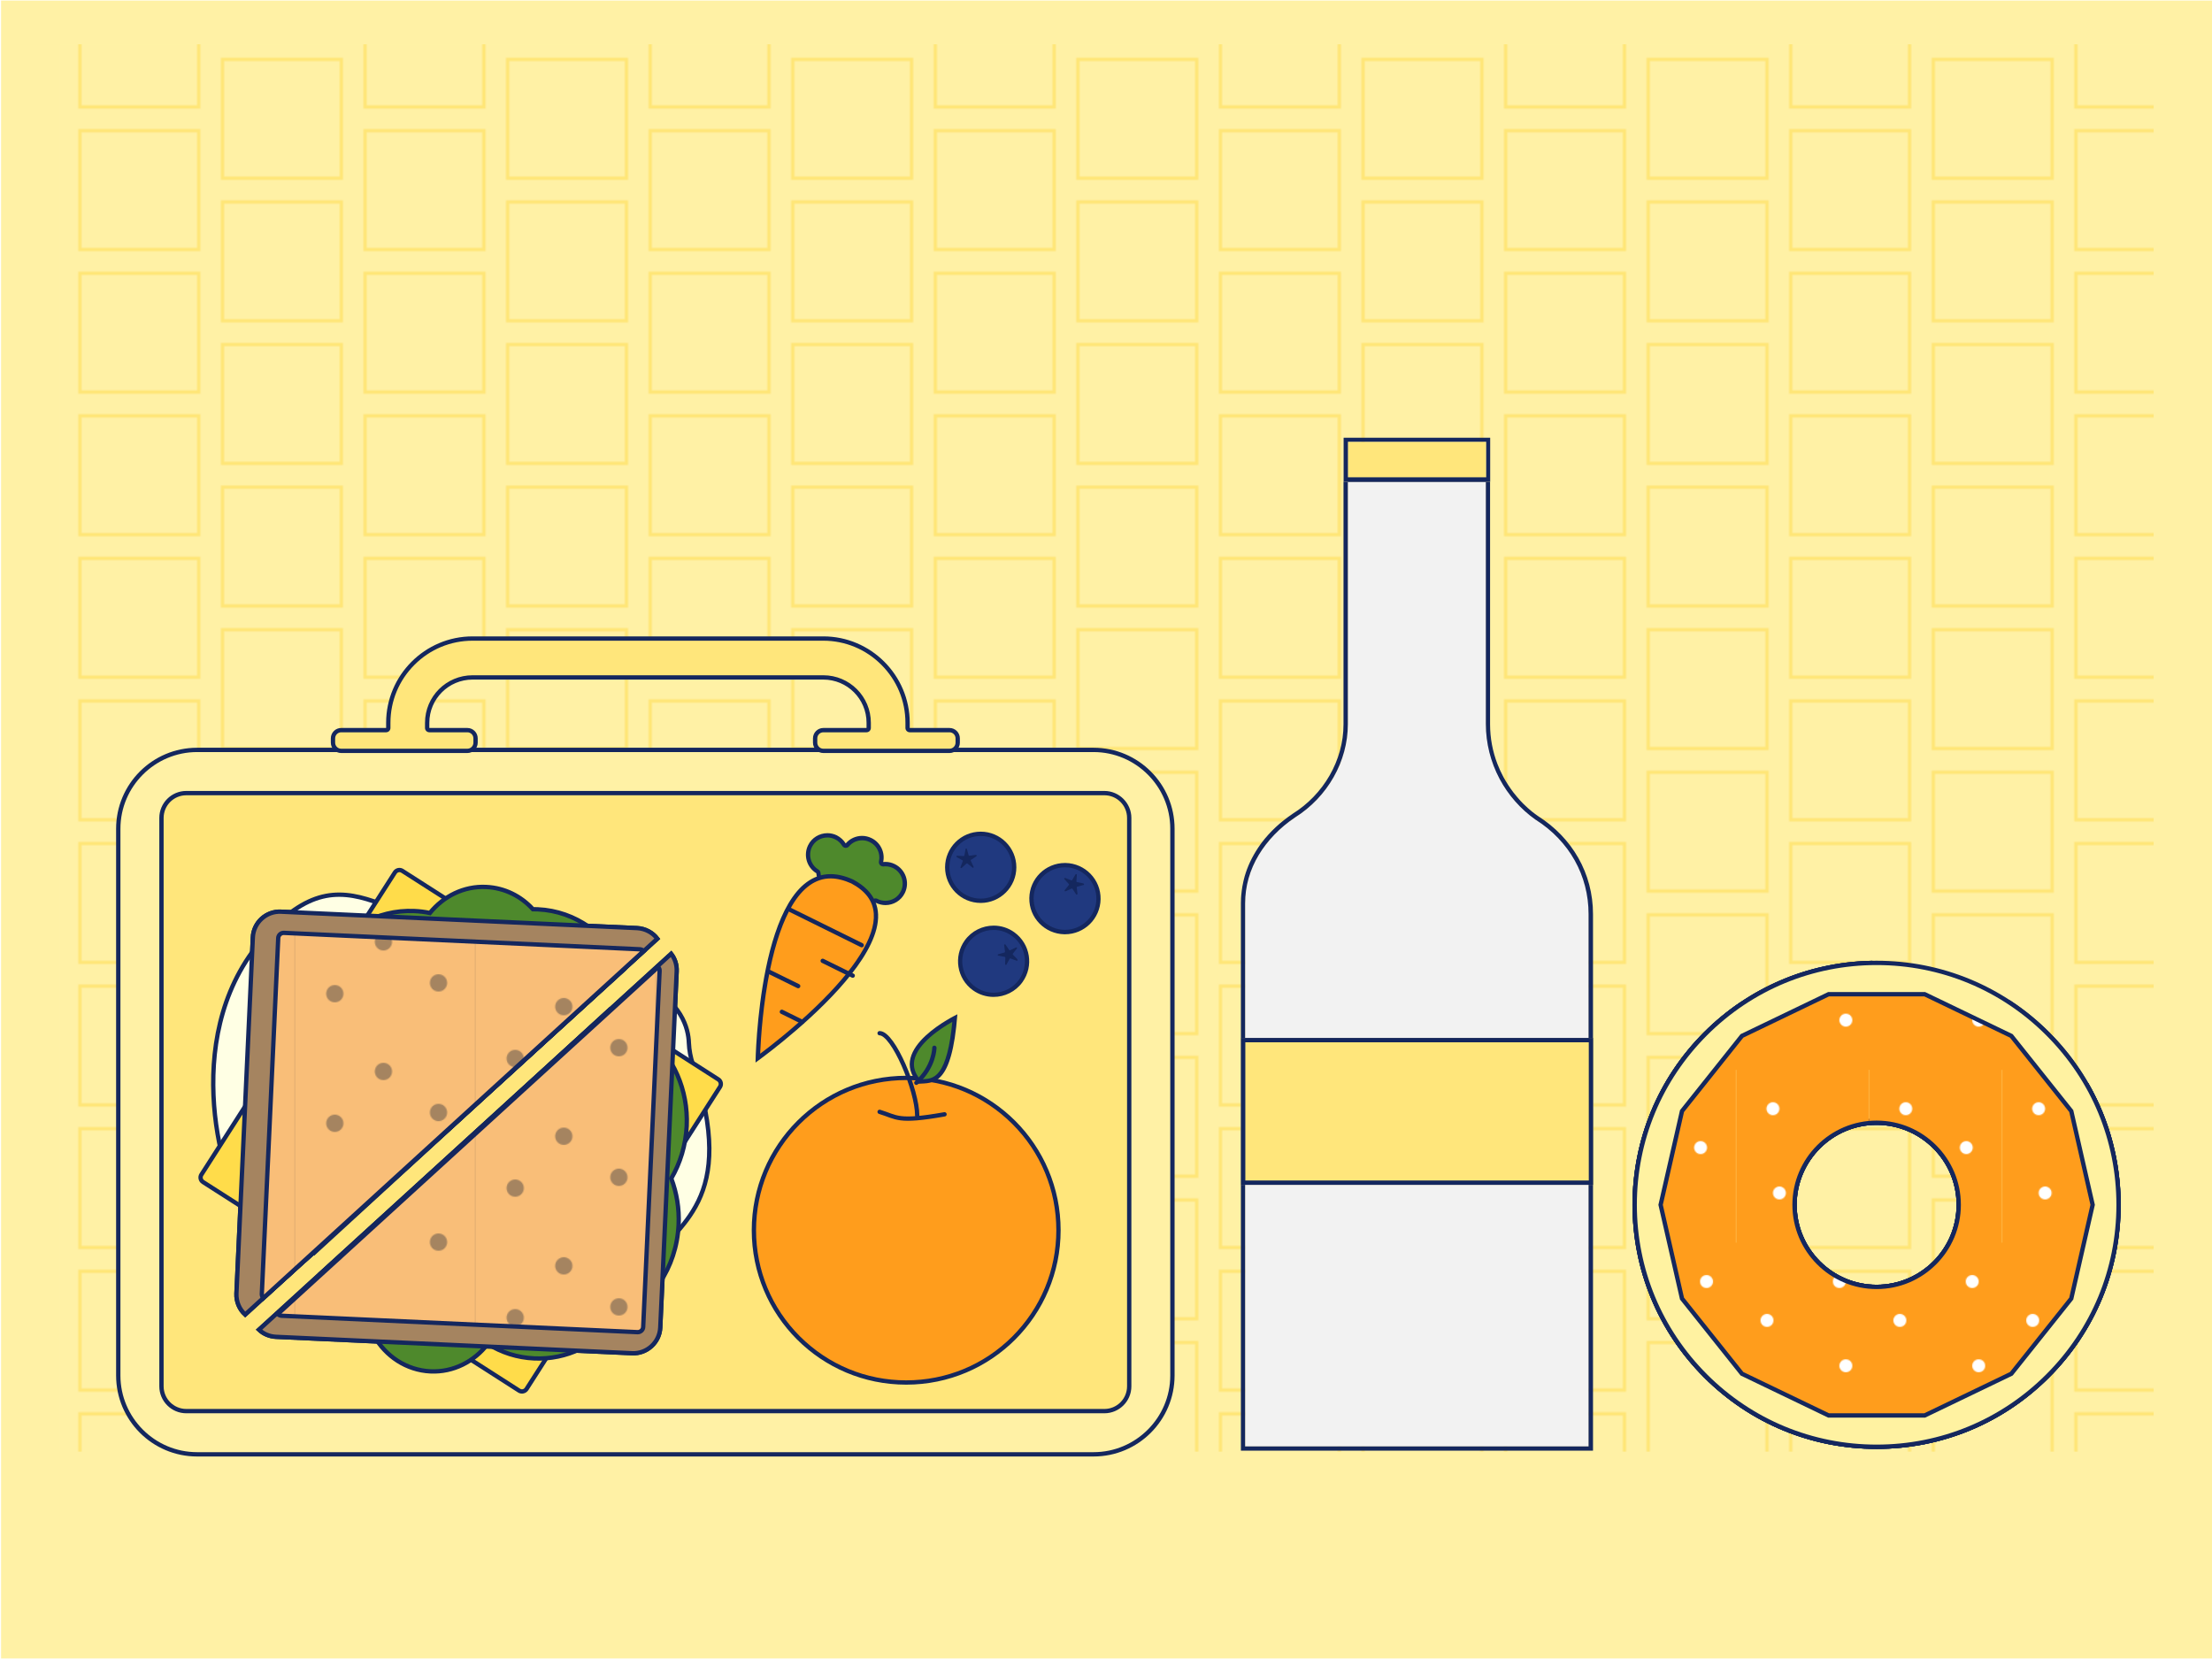 <?xml version="1.0" encoding="utf-8"?>
<!-- Generator: Adobe Illustrator 21.1.0, SVG Export Plug-In . SVG Version: 6.00 Build 0)  -->

<?xml-stylesheet type="text/css" href="../../../css/game_animation.css"?>

<svg version="1.1" id="Layer_1" xmlns="http://www.w3.org/2000/svg" xmlns:xlink="http://www.w3.org/1999/xlink" x="0px" y="0px"
	 viewBox="0 0 2048 1536" style="enable-background:new 0 0 2048 1536;" xml:space="preserve">
<style type="text/css">
	.st0{fill:none;}
	.st1{fill:#F9BE78;}
	.st2{fill:#A58460;}
	.st3{fill:#FF9D1C;}
	.st4{fill:#FFFFFF;}
	.st5{fill:#FFF1A5;}
	.st6{fill:none;stroke:#FFDC4A;stroke-width:3;stroke-miterlimit:10;}
	.st7{opacity:0.5;fill:url(#pattern_2_);enable-background:new    ;}
	.st8{fill:#F2F2F2;}
	.st9{fill:#14275E;}
	.st10{fill:#FFE67B;}
	.st11{fill:#FFF2A1;stroke:#14275E;stroke-width:4;stroke-miterlimit:10;}
	.st12{fill:url(#SVGID_1_);stroke:#14275E;stroke-width:4;stroke-miterlimit:10;}
	.st13{fill:url(#SVGID_2_);stroke:#14275E;stroke-width:4;stroke-miterlimit:10;}
	.st14{fill:url(#SVGID_3_);stroke:#14275E;stroke-width:4;stroke-miterlimit:10;}
	.st15{fill:url(#SVGID_4_);stroke:#14275E;stroke-width:4;stroke-miterlimit:10;}
	.st16{fill:#FFF1A5;}
	.st17{fill:none;stroke:#14275E;stroke-width:4;stroke-linecap:round;stroke-linejoin:round;stroke-miterlimit:10;}
	.st18{fill:#4E892C;}
	.st19{fill:#4E892C;stroke:#14275E;stroke-width:4;stroke-linecap:round;stroke-linejoin:round;stroke-miterlimit:10;}
	.st20{fill:#20397F;}
	.st21{fill:#A58460;stroke:#14275E;stroke-width:4;stroke-miterlimit:10;}
	.st22{fill:url(#SVGID_5_);stroke:#14275E;stroke-width:4;stroke-miterlimit:10;}
	.st23{fill:#FFFFE4;stroke:#14275E;stroke-width:4;stroke-miterlimit:10;}
	.st24{fill:#FFDC4A;stroke:#14275E;stroke-width:4;stroke-miterlimit:10;}
	.st25{fill:#4E892C;stroke:#14275E;stroke-width:4;stroke-miterlimit:10;}
	.st26{fill:url(#SVGID_6_);stroke:#14275E;stroke-width:4;stroke-miterlimit:10;}
	.st27{fill:url(#_x3C_Path_x3E__2_);stroke:#14275E;stroke-width:4;stroke-miterlimit:10;}
	.st28{fill:url(#_x3C_Path_x3E__3_);stroke:#14275E;stroke-width:4;stroke-miterlimit:10;}
</style>
<pattern  y="1536" width="334" height="240" patternUnits="userSpaceOnUse" id="New_Pattern_3" viewBox="83.5 -300 334 240" style="overflow:visible;">
	<g>
		<rect x="83.5" y="-300" class="st0" width="334" height="240"/>
		<g>
			<rect x="83.5" y="-300" class="st0" width="334" height="240"/>
			<g>
				<rect x="334" y="-300" class="st1" width="167" height="120"/>
				<circle class="st2" cx="371" cy="-270" r="8"/>
				<circle class="st2" cx="416" cy="-222" r="8"/>
			</g>
			<g>
				<rect x="167" y="-360" class="st1" width="167" height="120"/>
				<circle class="st2" cx="249" cy="-282" r="8"/>
			</g>
			<g>
				<rect y="-300" class="st1" width="167" height="120"/>
				<circle class="st2" cx="82" cy="-222" r="8"/>
				<circle class="st2" cx="133" cy="-260" r="8"/>
			</g>
			<g>
				<rect x="334" y="-180" class="st1" width="167" height="120"/>
				<circle class="st2" cx="371" cy="-150" r="8"/>
				<circle class="st2" cx="416" cy="-102" r="8"/>
			</g>
			<g>
				<rect x="167" y="-240" class="st1" width="167" height="120"/>
				<circle class="st2" cx="204" cy="-210" r="8"/>
				<circle class="st2" cx="249" cy="-162" r="8"/>
				<circle class="st2" cx="300" cy="-200" r="8"/>
			</g>
			<g>
				<rect y="-180" class="st1" width="167" height="120"/>
				<circle class="st2" cx="82" cy="-102" r="8"/>
				<circle class="st2" cx="133" cy="-140" r="8"/>
			</g>
			<g>
				<rect x="167" y="-120" class="st1" width="167" height="120"/>
				<circle class="st2" cx="204" cy="-90" r="8"/>
				<circle class="st2" cx="300" cy="-80" r="8"/>
			</g>
		</g>
	</g>
</pattern>
<pattern  y="1536" width="246" height="320" patternUnits="userSpaceOnUse" id="New_Pattern_4" viewBox="61.5 -400 246 320" style="overflow:visible;">
	<g>
		<rect x="61.5" y="-400" class="st0" width="246" height="320"/>
		<g>
			<rect x="61.5" y="-400" class="st0" width="246" height="320"/>
			<g>
				<rect x="184.5" y="-480" class="st3" width="123" height="160"/>
				<circle class="st4" cx="218.5" cy="-356" r="6"/>
				<circle class="st4" cx="274.5" cy="-392" r="6"/>
			</g>
			<g>
				<rect x="61.5" y="-480" class="st3" width="123" height="160"/>
				<circle class="st4" cx="95.5" cy="-356" r="6"/>
				<circle class="st4" cx="151.5" cy="-392" r="6"/>
			</g>
			<g>
				<rect x="246" y="-320" class="st3" width="123" height="160"/>
				<circle class="st4" cx="280" cy="-196" r="6"/>
				<circle class="st4" cx="286" cy="-274" r="6"/>
			</g>
			<g>
				<rect x="123" y="-320" class="st3" width="123" height="160"/>
				<circle class="st4" cx="157" cy="-196" r="6"/>
				<circle class="st4" cx="213" cy="-232" r="6"/>
				<circle class="st4" cx="163" cy="-274" r="6"/>
			</g>
			<g>
				<rect y="-320" class="st3" width="123" height="160"/>
				<circle class="st4" cx="90" cy="-232" r="6"/>
			</g>
			<g>
				<rect x="184.5" y="-160" class="st3" width="123" height="160"/>
				<circle class="st4" cx="224.5" cy="-114" r="6"/>
			</g>
			<g>
				<rect x="61.5" y="-160" class="st3" width="123" height="160"/>
				<circle class="st4" cx="101.5" cy="-114" r="6"/>
			</g>
		</g>
	</g>
</pattern>
<pattern  y="1536" width="264" height="264" patternUnits="userSpaceOnUse" id="New_Pattern_7" viewBox="66 -330 264 264" style="overflow:visible;">
	<g>
		<rect x="66" y="-330" class="st0" width="264" height="264"/>
		<g>
			<rect x="66" y="-330" class="st0" width="264" height="264"/>
			<g>
				<rect x="132" y="-132" class="st5" width="132" height="132"/>
				<rect x="143" y="-121" class="st6" width="110" height="110"/>
			</g>
			<g>
				<rect x="264" y="-198" class="st5" width="132" height="132"/>
				<rect x="275" y="-187" class="st6" width="110" height="110"/>
			</g>
			<g>
				<rect x="132" y="-264" class="st5" width="132" height="132"/>
				<rect x="143" y="-253" class="st6" width="110" height="110"/>
			</g>
			<g>
				<rect y="-198" class="st5" width="132" height="132"/>
				<rect x="11" y="-187" class="st6" width="110" height="110"/>
			</g>
			<g>
				<rect x="264" y="-330" class="st5" width="132" height="132"/>
				<rect x="275" y="-319" class="st6" width="110" height="110"/>
			</g>
			<g>
				<rect x="132" y="-396" class="st5" width="132" height="132"/>
				<rect x="143" y="-385" class="st6" width="110" height="110"/>
			</g>
			<g>
				<rect y="-330" class="st5" width="132" height="132"/>
				<rect x="11" y="-319" class="st6" width="110" height="110"/>
			</g>
		</g>
	</g>
</pattern>
<rect id="background_1_" x="1" y="0.5" class="st5" width="2047" height="1535"/>
<pattern  id="pattern_2_" xlink:href="#New_Pattern_7" patternTransform="matrix(1 0 0 -1 -267 -17824)">
</pattern>
<rect id="pattern_1_" x="55" y="41" class="st7" width="1939" height="1303"/>
<g id="waterBottle">
	<g id="bottle">
		<path class="st8" d="M1248,670.6c0,34.3-18.8,67.4-49,86.3c-14,9.4-25.5,21.4-33.4,34.5c-8.4,14-12.7,29.1-12.7,45v502.8h318
			V846.4c0-35.8-17.8-67.6-48.9-87.4c-0.1,0-0.2-0.1-0.2-0.1c-13.8-9.7-25.3-22.8-33.3-37.8c-8.3-15.6-12.7-33.1-12.7-50.6V446H1248
			V670.6z"/>
		<path class="st9" d="M1474.9,846.4v496.7h-326V836.4c0-1.2,0-2.5,0.1-3.7c0-0.2,0-0.4,0-0.7c0-1,0.1-2,0.2-3
			c0-0.3,0.1-0.6,0.1-0.9c0.1-0.9,0.2-1.8,0.3-2.7c0-0.3,0.1-0.6,0.1-0.9c0.1-0.9,0.3-1.8,0.4-2.7c0-0.3,0.1-0.5,0.1-0.8
			c0.2-1.1,0.4-2.3,0.7-3.4c0.1-0.3,0.2-0.7,0.2-1c0.2-0.7,0.3-1.5,0.5-2.2c0.2-0.6,0.3-1.3,0.5-1.9c0.1-0.4,0.2-0.8,0.3-1.2
			c0.2-0.7,0.4-1.5,0.7-2.2c0.1-0.2,0.2-0.5,0.2-0.7c3.1-9.5,7.8-18.3,13.6-26.5c0.1-0.1,0.2-0.3,0.3-0.4c0.4-0.5,0.7-1,1.1-1.5
			c7.7-10.1,17.3-19,28.3-26.4c0,0,0,0,0-0.1c0,0,0,0,0.1,0c28.6-17.8,47.2-49.3,47.2-82.9V446h4v224.6c0,34.3-18.8,67.4-49,86.3
			c-14,9.4-25.5,21.4-33.4,34.5c-8.4,14-12.7,29.1-12.7,45v502.8h318V846.4c0-35.8-17.8-67.6-48.9-87.4c-0.1,0-0.2-0.1-0.2-0.1
			c-13.8-9.7-25.3-22.8-33.3-37.8c-8.3-15.6-12.7-33.1-12.7-50.6V446h3.9v224.6c0,12.9,2.4,25.3,6.8,36.7c1.6,4.1,3.4,8.1,5.5,12
			c2.8,5.1,5.9,9.9,9.4,14.5c2,2.6,4.2,5.1,6.4,7.6c0.1,0.1,0.3,0.3,0.4,0.4c0.6,0.7,1.3,1.3,1.9,2c0.1,0.1,0.1,0.1,0.2,0.2
			c2.8,2.8,5.8,5.5,8.8,7.9c0.1,0,0.1,0.1,0.2,0.1c0.7,0.6,1.5,1.2,2.2,1.7c0.8,0.6,1.7,1.2,2.5,1.8
			C1455.6,775.6,1474.9,808.5,1474.9,846.4z M1375.8,442H1248v4h127.8V442z"/>
	</g>
	<g id="bottleLid">
		<rect x="1248" y="409.3" class="st10" width="127.8" height="32.7"/>
		<path class="st9" d="M1244,405.3v3.7v0.3V446h1.5h2.5h127.8h2.7h1.2v-40.7H1244z M1248,409.3V409h128v33h-0.2H1248V409.3z"/>
	</g>
	<g id="bottleLabel">
		<rect x="1149" y="961" class="st10" width="326" height="136"/>
		<path class="st9" d="M1475,961h-326v4l0,0c0,22.5,0,132,0,132h4l0,0l0,0l0,0l0,0c37.2,0,322,0,322,0V961L1475,961z M1153,965h318
			v128h-318V965L1153,965z"/>
	</g>
</g>
<g id="Donut3">
	<path class="st11" d="M1932.7,1005.5c-10.6,6.7-23.2,10.6-36.7,10.6c-33.5,0-61.4-23.9-67.7-55.6c-8.6,3.9-18.2,6.1-28.3,6.1
		c-20.3,0-38.5-8.7-51.1-22.6c-12.7,23.3-37.5,39.1-65.9,39.1c-33.7,0-62.2-22.2-71.7-52.8c-11.5,7.8-22.3,16.8-32.3,26.8
		c-42.3,42.3-65.6,98.6-65.6,158.4s23.3,116.1,65.6,158.4s98.6,65.6,158.4,65.6s116.1-23.3,158.4-65.6s65.6-98.6,65.6-158.4
		C1961.5,1076.4,1951.5,1038.7,1932.7,1005.5z M1737.5,1193.5c-43,0-78-35-78-78s35-78,78-78s78,35,78,78
		S1780.5,1193.5,1737.5,1193.5z"/>
	<pattern  id="SVGID_1_" xlink:href="#New_Pattern_4" patternTransform="matrix(1 0 0 -1 -53 -17713.5)">
	</pattern>
	<path class="st12" d="M1917.7,1028.7l-10.8-13.5c-3.6,0.6-7.2,0.9-10.9,0.9c-33.5,0-61.4-23.9-67.7-55.6
		c-8.6,3.9-18.2,6.1-28.3,6.1c-20.3,0-38.5-8.7-51.1-22.7c-12.7,23.3-37.5,39.2-65.9,39.2c-24.2,0-45.7-11.5-59.4-29.2l-10.9,5.2
		l-55.5,69.6l-19.8,86.8l19.8,86.8l55.5,69.6l80.2,38.6h89l80.2-38.6l55.5-69.6l19.8-86.8L1917.7,1028.7z M1737.5,1191.5
		c-41.9,0-76-34.1-76-76c0-41.9,34.1-76,76-76c41.9,0,76,34.1,76,76C1813.5,1157.4,1779.4,1191.5,1737.5,1191.5z"/>
</g>
<g id="Donut2">
	<path class="st11" d="M1896,1016.1c-33.5,0-61.4-23.9-67.7-55.6c-8.6,3.9-18.2,6.1-28.3,6.1c-38.1,0-69-30.9-69-69c0-2,0.1-4,0.3-6
		c-57.5,1.5-111.4,24.7-152.2,65.5c-42.3,42.3-65.6,98.6-65.6,158.4s23.3,116.1,65.6,158.4s98.6,65.6,158.4,65.6
		s116.1-23.3,158.4-65.6s65.6-98.6,65.6-158.4c0-39.1-10-76.8-28.8-110C1922.1,1012.2,1909.5,1016.1,1896,1016.1z M1737.5,1193.5
		c-43,0-78-35-78-78s35-78,78-78s78,35,78,78S1780.5,1193.5,1737.5,1193.5z"/>
	<pattern  id="SVGID_2_" xlink:href="#New_Pattern_4" patternTransform="matrix(1 0 0 -1 -53 -17713.5)">
	</pattern>
	<path class="st13" d="M1906.9,1015.2c-3.6,0.6-7.2,0.9-10.9,0.9c-33.5,0-61.4-23.9-67.7-55.6c-8.6,3.9-18.2,6.1-28.3,6.1
		c-30.1,0-55.6-19.2-65.1-46.1h-42l-80.2,38.6l-55.5,69.6l-19.8,86.8l19.8,86.8l55.5,69.6l80.2,38.6h89l80.2-38.6l55.5-69.6
		l19.8-86.8l-19.8-86.8L1906.9,1015.2z M1737.5,1191.5c-41.9,0-76-34.1-76-76c0-41.9,34.1-76,76-76c41.9,0,76,34.1,76,76
		C1813.5,1157.4,1779.4,1191.5,1737.5,1191.5z"/>
</g>
<g id="Donut1">
	<path class="st11" d="M1895.9,957.1c-10.6-10.6-22.1-20.1-34.4-28.2c-11.4,22.4-34.6,37.7-61.5,37.7c-38.1,0-69-30.9-69-69
		c0-2,0.1-4,0.3-6c-57.5,1.5-111.4,24.7-152.2,65.5c-42.3,42.3-65.6,98.6-65.6,158.4s23.3,116.1,65.6,158.4s98.6,65.6,158.4,65.6
		s116.1-23.3,158.4-65.6s65.6-98.6,65.6-158.4S1938.2,999.4,1895.9,957.1z M1737.5,1193.5c-43,0-78-35-78-78s35-78,78-78
		s78,35,78,78S1780.5,1193.5,1737.5,1193.5z"/>
	<pattern  id="SVGID_3_" xlink:href="#New_Pattern_4" patternTransform="matrix(1 0 0 -1 -53 -17713.5)">
	</pattern>
	<path class="st14" d="M1917.7,1028.7l-55.5-69.6l-17.9-8.6c-12,10-27.4,16.1-44.3,16.1c-30.1,0-55.6-19.2-65.1-46.1h-42l-80.2,38.6
		l-55.5,69.6l-19.8,86.8l19.8,86.8l55.5,69.6l80.2,38.6h89l80.2-38.6l55.5-69.6l19.8-86.8L1917.7,1028.7z M1737.5,1191.5
		c-41.9,0-76-34.1-76-76c0-41.9,34.1-76,76-76c41.9,0,76,34.1,76,76C1813.5,1157.4,1779.4,1191.5,1737.5,1191.5z"/>
</g>
<g id="Donut">
	<g>
		<path class="st11" d="M1737.5,1339.5c-59.8,0-116.1-23.3-158.4-65.6c-42.3-42.3-65.6-98.6-65.6-158.4s23.3-116.1,65.6-158.4
			c42.3-42.3,98.6-65.6,158.4-65.6s116.1,23.3,158.4,65.6s65.6,98.6,65.6,158.4s-23.3,116.1-65.6,158.4
			C1853.6,1316.2,1797.3,1339.5,1737.5,1339.5z M1737.5,1037.5c-43,0-78,35-78,78s35,78,78,78s78-35,78-78
			S1780.5,1037.5,1737.5,1037.5z"/>
	</g>
	<g>
		<pattern  id="SVGID_4_" xlink:href="#New_Pattern_4" patternTransform="matrix(1 0 0 -1 -53 -17713.5)">
		</pattern>
		<path class="st15" d="M1917.7,1028.7l-55.5-69.6l-80.2-38.6h-89l-80.2,38.6l-55.5,69.6l-19.8,86.8l19.8,86.8l55.5,69.6l80.2,38.6
			h89l80.2-38.6l55.5-69.6l19.8-86.8L1917.7,1028.7z M1737.5,1191.5c-41.9,0-76-34.1-76-76s34.1-76,76-76s76,34.1,76,76
			S1779.4,1191.5,1737.5,1191.5z"/>
	</g>
</g>
<g id="Lunch">
	<g id="Box">
		<g>
			<path class="st16" d="M182.5,1346.6c-40.3,0-73-32.7-73-73V767.3c0-40.3,32.7-73,73-73h830c40.3,0,73,32.7,73,73v506.2
				c0,40.3-32.7,73-73,73L182.5,1346.6L182.5,1346.6z"/>
			<path class="st9" d="M1012.5,696.3c39.1,0,71,31.9,71,71v506.2c0,39.1-31.9,71-71,71h-830c-39.1,0-71-31.9-71-71V767.3
				c0-39.1,31.9-71,71-71H1012.5 M1012.5,692.3h-830c-41.4,0-75,33.6-75,75v506.2c0,41.4,33.6,75,75,75h830c41.4,0,75-33.6,75-75
				V767.3C1087.5,725.9,1053.9,692.3,1012.5,692.3L1012.5,692.3z"/>
		</g>
		<g>
			<path class="st10" d="M172.5,1306.6c-12.7,0-23-10.3-23-23V757.3c0-12.7,10.3-23,23-23h850c12.7,0,23,10.3,23,23v526.2
				c0,12.7-10.3,23-23,23L172.5,1306.6L172.5,1306.6z"/>
			<path class="st9" d="M1022.5,736.3c11.6,0,21,9.4,21,21v526.2c0,11.6-9.4,21-21,21h-850c-11.6,0-21-9.4-21-21V757.3
				c0-11.6,9.4-21,21-21H1022.5 M1022.5,732.3h-850c-13.8,0-25,11.2-25,25v526.2c0,13.8,11.2,25,25,25h850c13.8,0,25-11.2,25-25
				V757.3C1047.5,743.6,1036.2,732.3,1022.5,732.3L1022.5,732.3z"/>
		</g>
		<g>
			<path class="st10" d="M762.3,695.2c-4.2,0-7.6-3.4-7.6-7.6v-4c0-4.2,3.4-7.6,7.6-7.6h40c1.1,0,2-0.9,2-2v-4.8
				c0-23.2-18.8-42-42-42H437.5c-23.2,0-42,18.8-42,42v4.8c0,1.1,0.9,2,2,2h35.2c4.2,0,7.6,3.4,7.6,7.6v4c0,4.2-3.4,7.6-7.6,7.6
				H315.9c-4.2,0-7.6-3.4-7.6-7.6v-4c0-4.2,3.4-7.6,7.6-7.6h41.6c1.1,0,2-0.9,2-2v-4.8c0-43,35-78,78-78h324.8c43,0,78,35,78,78v4.8
				c0,1.1,0.9,2,2,2h36.8c4.2,0,7.6,3.4,7.6,7.6v4c0,4.2-3.4,7.6-7.6,7.6H762.3z"/>
			<path class="st9" d="M762.3,593.2c20.2,0,39.3,7.9,53.7,22.3c14.4,14.4,22.3,33.5,22.3,53.7v4.8c0,2.2,1.8,4,4,4h36.8
				c3.1,0,5.6,2.5,5.6,5.6v4c0,3.1-2.5,5.6-5.6,5.6H762.3c-3.1,0-5.6-2.5-5.6-5.6v-4c0-3.1,2.5-5.6,5.6-5.6h40c2.2,0,4-1.8,4-4v-4.8
				c0-24.3-19.7-44-44-44H437.5c-24.3,0-44,19.7-44,44v4.8c0,2.2,1.8,4,4,4h35.2c3.1,0,5.6,2.5,5.6,5.6v4c0,3.1-2.5,5.6-5.6,5.6
				H315.9c-3.1,0-5.6-2.5-5.6-5.6v-4c0-3.1,2.5-5.6,5.6-5.6h41.6c2.2,0,4-1.8,4-4v-4.8c0-20.2,7.9-39.3,22.3-53.7
				s33.5-22.3,53.7-22.3H762.3 M762.3,589.2H437.5c-44,0-80,36-80,80v4.8h-41.6c-5.3,0-9.6,4.3-9.6,9.6v4c0,5.3,4.3,9.6,9.6,9.6
				h116.8c5.3,0,9.6-4.3,9.6-9.6v-4c0-5.3-4.3-9.6-9.6-9.6h-35.2v-4.8c0-22.1,17.9-40,40-40h324.8c22.1,0,40,17.9,40,40v4.8h-40
				c-5.3,0-9.6,4.3-9.6,9.6v4c0,5.3,4.3,9.6,9.6,9.6h116.8c5.3,0,9.6-4.3,9.6-9.6v-4c0-5.3-4.3-9.6-9.6-9.6h-36.8v-4.8
				C842.3,625.2,806.3,589.2,762.3,589.2L762.3,589.2z"/>
		</g>
	</g>
	<g id="Orange">
		<g>
			<path class="st3" d="M839,1280c-77.7,0-141-63.3-141-141s63.3-141,141-141s141,63.3,141,141S916.7,1280,839,1280z"/>
			<path class="st9" d="M839,1000c37.1,0,72,14.5,98.3,40.7c26.3,26.3,40.7,61.2,40.7,98.3s-14.5,72-40.7,98.3
				c-26.3,26.3-61.2,40.7-98.3,40.7s-72-14.5-98.3-40.7c-26.3-26.3-40.7-61.2-40.7-98.3s14.5-72,40.7-98.3
				C767,1014.5,801.9,1000,839,1000 M839,996c-79,0-143,64-143,143s64,143,143,143s143-64,143-143S918,996,839,996L839,996z"/>
		</g>
		<path class="st17" d="M814.4,1029.4c16.2,4.9,16.2,10.1,60.1,2.3 M814.4,956.6c12.7,0,34.8,52.9,34.8,76.2"/>
		<g>
			<g>
				<path class="st18" d="M851.1,1001.4c-5.6-6.3-7.8-13.1-6.5-20c3.5-18.4,30.2-34,39.5-38.9c-4.9,57.6-18.9,58.2-31.3,58.8
					C852.2,1001.4,851.7,1001.4,851.1,1001.4z"/>
				<path class="st9" d="M881.7,946.1c-2.2,23.1-6.2,38.3-12.1,46.1c-5,6.6-10.5,6.9-16.9,7.1c-0.3,0-0.5,0-0.8,0
					c-4.8-5.7-6.5-11.4-5.4-17.5C849.6,966.1,870.9,952.2,881.7,946.1 M886.4,939.1L886.4,939.1L886.4,939.1z M886.4,939.1
					c0,0-66.7,31.5-36.1,64.3C864.1,1002.5,881.3,1006.2,886.4,939.1L886.4,939.1z"/>
			</g>
			<path class="st19" d="M865.1,970.1c0,0,0,17.6-16.7,32.4"/>
		</g>
	</g>
	<g id="Carrot">
		<g>
			<path class="st18" d="M794.7,838c-5.8,0-11.7-1.4-17.2-4.2c-11.1-5.5-18.8-15.5-19.7-25.5c-0.1-0.6-0.4-1.2-1-1.5
				c-7.9-4.8-10.9-15-6.8-23.4c3.1-6.2,9.2-10,16.2-10c2.8,0,5.4,0.6,8,1.9c3,1.5,5.6,3.8,7.4,6.7c0.3,0.5,0.9,0.9,1.5,0.9
				c0.1,0,0.1,0,0.2,0c0.6,0,1.1-0.3,1.5-0.7c3.4-4,8.4-6.3,13.7-6.3c2.8,0,5.4,0.6,7.9,1.9c7.4,3.6,11.3,11.8,9.6,19.9
				c-0.1,0.6,0,1.3,0.5,1.8c0.4,0.4,0.9,0.7,1.5,0.7c0.1,0,0.1,0,0.2,0c0.6-0.1,1.3-0.1,1.9-0.1c2.8,0,5.4,0.6,7.9,1.8
				c8.9,4.4,12.6,15.2,8.2,24.1c-3.1,6.2-9.2,10-16.2,10l0,0c-2.8,0-5.4-0.6-8-1.9c-0.1-0.1-0.2-0.1-0.3-0.2
				c-0.3-0.1-0.6-0.2-0.9-0.2c-0.4,0-0.7,0.1-1.1,0.3C805.5,836.6,800.3,838,794.7,838z"/>
			<g>
				<path class="st9" d="M766.1,775.4c2.5,0,4.8,0.6,7.1,1.7c2.7,1.3,4.9,3.4,6.5,6c0.7,1.1,1.8,1.8,3.1,1.9c0.1,0,0.2,0,0.3,0
					c1.2,0,2.3-0.5,3-1.4c3-3.6,7.5-5.6,12.2-5.6c2.5,0,4.8,0.6,7,1.7c6.6,3.2,10.1,10.5,8.5,17.7c-0.3,1.3,0.1,2.6,0.9,3.5
					c0.8,0.8,1.8,1.3,3,1.3c0.1,0,0.3,0,0.4,0c0.6-0.1,1.1-0.1,1.7-0.1c2.5,0,4.8,0.6,7,1.6c7.9,3.9,11.2,13.5,7.3,21.4
					c-2.7,5.5-8.2,8.9-14.4,8.9c-2.4,0-4.8-0.5-7-1.6c-0.1-0.1-0.2-0.1-0.3-0.2c-0.6-0.3-1.2-0.4-1.8-0.4c-0.7,0-1.5,0.2-2.1,0.6
					c-3.8,2.4-8.6,3.7-13.9,3.7c-5.4,0-11.1-1.4-16.3-4c-10.5-5.2-17.8-14.5-18.6-23.9c-0.1-1.3-0.8-2.4-1.9-3.1
					c-7.1-4.3-9.7-13.4-6.1-20.8C754.4,778.8,759.9,775.4,766.1,775.4L766.1,775.4 M766.1,771.4c-7.4,0-14.5,4.1-17.9,11.1
					c-4.6,9.4-1.2,20.7,7.6,26c1,10.4,8.7,21.1,20.8,27.1c6,3,12.2,4.4,18.1,4.4c6,0,11.6-1.5,16-4.3c0.1,0.1,0.2,0.1,0.3,0.2
					c2.8,1.4,5.9,2.1,8.8,2.1c7.4,0,14.5-4.1,17.9-11.1c4.9-9.9,0.8-21.9-9.1-26.8c-2.8-1.4-5.8-2.1-8.8-2.1c-0.7,0-1.4,0-2.1,0.1
					c1.9-8.7-2.3-18-10.7-22.1c-2.8-1.4-5.9-2.1-8.8-2.1c-5.8,0-11.4,2.5-15.2,7c-1.9-3.1-4.7-5.7-8.2-7.5
					C772.1,772.1,769.1,771.4,766.1,771.4L766.1,771.4z"/>
			</g>
		</g>
		<g>
			<path class="st3" d="M701.7,979.8c0.9-26,8.7-168.5,67.4-168.5c6.2,0,13,1.6,20,4.8c13.8,7.4,21.2,17.4,22,29.8
				C814.1,894.1,720.5,965.9,701.7,979.8z"/>
			<path class="st9" d="M769,813.3c5.9,0,12.4,1.6,19.1,4.6c13.3,7.1,20.1,16.3,20.9,28.1c1.4,21.3-17.4,51.2-54.1,86.4
				c-20.2,19.4-40.8,35.5-51.1,43.2c0.6-14.6,2.7-46.7,9.3-78.4c5.1-24.9,12-44.6,20.3-58.7C743.3,821.8,755.3,813.3,769,813.3
				L769,813.3 M769,809.3c-67,0-69.5,174.5-69.5,174.5s175.1-124.3,90.4-169.5C782.3,810.9,775.4,809.3,769,809.3L769,809.3z"/>
		</g>
		<g>
			<path class="st17" d="M730.6,841.9l67.2,33.2 M761.7,889.6l27.8,13.7 M711.2,899.3L739,913 M723.9,936.8l18.8,9.3"/>
		</g>
	</g>
	<g id="Berry_x5F_Left" class="float">
		<g>
			<path class="st20" d="M908,834c-17.1,0-31-13.9-31-31s13.9-31,31-31s31,13.9,31,31S925.1,834,908,834z"/>
			<path class="st9" d="M908,774c16,0,29,13,29,29s-13,29-29,29s-29-13-29-29S892,774,908,774 M908,770c-18.2,0-33,14.8-33,33
				s14.8,33,33,33s33-14.8,33-33S926.2,770,908,770L908,770z"/>
		</g>
		<g>
			<path class="st9" d="M895.2,786l1.6,5.8c0.1,0.3,0.4,0.5,0.7,0.5l6-0.8c0.7-0.1,1.1,0.9,0.5,1.3l-5,3.3c-0.3,0.2-0.4,0.6-0.2,0.9
				l2.6,5.5c0.3,0.7-0.5,1.3-1,0.8l-4.7-3.8c-0.3-0.2-0.6-0.2-0.9,0l-4.4,4.1c-0.5,0.5-1.4-0.1-1.1-0.7l2.1-5.6
				c0.1-0.3,0-0.7-0.3-0.8l-5.3-2.9c-0.6-0.3-0.4-1.3,0.4-1.3l6,0.3c0.3,0,0.6-0.2,0.7-0.6l1.1-5.9C894,785.4,895,785.3,895.2,786z"
				/>
		</g>
	</g>
	<g id="Berry_x5F_Right"  class="float2">
		<g>
			<path class="st20" d="M985.5,863c-17.1-0.3-30.8-14.4-30.5-31.5c0.3-16.8,14.2-30.5,31-30.5h0.5c17.1,0.3,30.8,14.4,30.5,31.5
				c-0.3,16.8-14.2,30.5-31,30.5H985.5z"/>
			<path class="st9" d="M986,799v4c0.2,0,0.3,0,0.5,0c7.7,0.1,15,3.3,20.4,8.8c5.4,5.6,8.3,12.9,8.2,20.6
				c-0.2,15.7-13.3,28.5-29,28.5c-0.2,0-0.3,0-0.5,0c-7.7-0.1-15-3.3-20.4-8.8c-5.4-5.6-8.3-12.9-8.2-20.6
				c0.2-15.7,13.3-28.5,29-28.5V799 M986,799c-18,0-32.7,14.4-33,32.5c-0.3,18.2,14.3,33.2,32.5,33.5c0.2,0,0.4,0,0.5,0
				c18,0,32.7-14.4,33-32.5c0.3-18.2-14.3-33.2-32.5-33.5C986.3,799,986.2,799,986,799L986,799z"/>
		</g>
		<g>
			<path class="st9" d="M1003.2,819.4l-5.8,1.5c-0.3,0.1-0.5,0.4-0.5,0.7l0.7,6c0.1,0.7-0.9,1.1-1.3,0.4l-3.3-5
				c-0.2-0.3-0.6-0.4-0.9-0.3l-5.5,2.5c-0.7,0.3-1.3-0.5-0.8-1.1l3.8-4.7c0.2-0.3,0.2-0.6,0-0.9l-4.1-4.5c-0.5-0.5,0.1-1.4,0.8-1.1
				l5.6,2.2c0.3,0.1,0.7,0,0.8-0.3l3-5.2c0.4-0.6,1.3-0.3,1.3,0.4l-0.4,6c0,0.3,0.2,0.6,0.5,0.7l5.9,1.2
				C1003.9,818.2,1003.9,819.2,1003.2,819.4z"/>
		</g>
	</g>
	<g id="Berry_x5F_Middle" class="lHandle-anim">
		<g>
			<path class="st20" d="M920,921c-6.5,0-12.8-2-18.1-5.8c-6.7-4.8-11.2-12-12.5-20.2s0.6-16.4,5.4-23.1
				c5.8-8.1,15.2-12.9,25.2-12.9c6.5,0,12.8,2,18.1,5.8c6.7,4.8,11.2,12,12.5,20.2s-0.6,16.4-5.4,23.1
				C939.4,916.2,929.9,921,920,921z"/>
			<path class="st9" d="M920,857v4l0,0c6.1,0,11.9,1.9,16.9,5.5c13,9.3,15.9,27.5,6.6,40.5c-5.4,7.6-14.2,12.1-23.6,12.1
				c-6.1,0-11.9-1.9-16.9-5.5c-6.3-4.5-10.4-11.2-11.7-18.9s0.6-15.3,5.1-21.6c5.4-7.6,14.2-12.1,23.6-12.1L920,857 M920,857
				c-10.3,0-20.4,4.8-26.8,13.7c-10.6,14.8-7.3,35.4,7.5,46.1c5.8,4.2,12.6,6.2,19.2,6.2c10.3,0,20.4-4.8,26.8-13.7
				c10.6-14.8,7.3-35.4-7.5-46.1C933.4,859,926.7,857,920,857L920,857z"/>
		</g>
		<g>
			<path class="st9" d="M941.3,889.5l-5.7-2.1c-0.3-0.1-0.7,0-0.8,0.3l-2.9,5.3c-0.3,0.6-1.3,0.4-1.3-0.4l0.2-6
				c0-0.3-0.2-0.6-0.6-0.7l-5.9-1.1c-0.7-0.1-0.8-1.1-0.1-1.3l5.8-1.6c0.3-0.1,0.5-0.4,0.5-0.8l-0.8-6c-0.1-0.7,0.8-1.1,1.3-0.5
				l3.4,5c0.2,0.3,0.6,0.4,0.9,0.2l5.4-2.6c0.7-0.3,1.3,0.5,0.8,1l-3.7,4.7c-0.2,0.3-0.2,0.7,0,0.9l4.2,4.4
				C942.5,888.9,942,889.7,941.3,889.5z"/>
		</g>
	</g>
	<g id="Sandwich">
		<g id="Left_x5F_Sandwich_1_">
			<g id="lBreadBottom">
				<path class="st21" d="M227,1217.1c-5.3-4.8-8.4-11.9-8.1-19.5l15.2-329.7c0.6-13.7,12.4-24.5,26.1-23.8l329.7,15.2
					c7.6,0.4,14.4,4.2,18.7,9.8L227,1217.1z"/>
				<pattern  id="SVGID_5_" xlink:href="#New_Pattern_3" patternTransform="matrix(1 0 0 -1 -478.5 -17734)">
				</pattern>
				<path class="st22" d="M243.8,1201.8c-0.9-1-1.4-2.3-1.4-3.6l15.2-329.7c0.1-2.7,2.5-4.9,5.2-4.8l329.7,15.2
					c1.4,0.1,2.6,0.7,3.4,1.6L243.8,1201.8z"/>
			</g>
			<path id="lHam" class="st23" d="M580.1,894.9c-18.1-8.1-43.5-14.2-79-15.9c-138-6.3-172.7-101.1-253.9-14.1
				s-44.1,224.6-20.4,258.6c11.6,16.7,21.7,39.1,39.7,57.6L580.1,894.9z"/>
			<path id="lCheese" class="st24" d="M290.7,1160.1L188,1094.4c-2.3-1.5-3-4.6-1.5-6.9l179.1-279.7c1.5-2.3,4.6-3,6.9-1.5
				l179,114.6L290.7,1160.1z"/>
			<path id="lLettuce" class="st25" d="M577.8,897.4c-14.6-31.6-44.5-53.9-79.9-55.5c-1.5-0.1-3-0.1-4.5-0.1
				c-11-12.1-26.2-19.8-43.3-20.6c-20.7-1-39.5,8.6-52.1,24.1c-4.7-1-9.5-1.6-14.3-1.8c-34.9-1.6-66.4,17.2-84.2,46.5
				c-32.2,15-55.4,48.6-57.3,88.5c-0.6,12,0.9,23.6,4,34.4c-6.2,12.7-10,26.9-10.7,42.1c-1.7,37.5,15.9,71.1,43.4,89.9
				c0.9,7.2,2.6,14.1,4.8,20.8L577.8,897.4z"/>
			<g id="lBreadTop">
				<path class="st21" d="M227,1217.1c-5.3-4.8-8.4-11.9-8.1-19.5l15.2-329.7c0.6-13.7,12.4-24.5,26.1-23.8l329.7,15.2
					c7.6,0.4,14.4,4.2,18.7,9.8L227,1217.1z"/>
				<pattern  id="SVGID_6_" xlink:href="#New_Pattern_3" patternTransform="matrix(1 0 0 -1 -478.5 -17734)">
				</pattern>
				<path class="st26" d="M243.8,1201.8c-0.9-1-1.4-2.3-1.4-3.6l15.2-329.7c0.1-2.7,2.5-4.9,5.2-4.8l329.7,15.2
					c1.4,0.1,2.6,0.7,3.4,1.6L243.8,1201.8z"/>
			</g>
		</g>
		<g id="Right_x5F_Sandwich_1_">
			<g id="rBreadBottom">
				<path class="st21" d="M621.4,883.1c3.5,4.5,5.4,10.2,5.1,16.3l-15.2,329.7c-0.6,13.7-12.4,24.5-26.1,23.8l-329.7-15.2
					c-6.1-0.3-11.6-2.7-15.7-6.6L621.4,883.1z"/>
				<pattern  id="_x3C_Path_x3E__2_" xlink:href="#New_Pattern_3" patternTransform="matrix(1 0 0 -1 -478.5 -17734)">
				</pattern>
				<path id="_x3C_Path_x3E_" class="st27" d="M609.4,895.3c0.9,1,1.4,2.2,1.3,3.6l-15.2,329.7c-0.1,2.7-2.5,4.9-5.2,4.8
					l-329.7-15.2c-1.3-0.1-2.5-0.7-3.4-1.6L609.4,895.3z"/>
			</g>
			<path id="rHam" class="st23" d="M279.9,1195.9c20.2,20.7,50.3,36.4,103.8,33.4c182.5-10.3,158,33.4,216.5-56.9
				c25.7-39.8,84.2-58.6,41.2-187.3c-2.1-6.3-3.3-12.9-3.6-19.5c-0.4-13-6.4-38.9-44.2-55.9L279.9,1195.9z"/>
			<path id="rCheese" class="st24" d="M564.4,934.9l100.7,64.5c2.3,1.5,3,4.6,1.5,6.9L487.5,1286c-1.5,2.3-4.6,3-6.9,1.5l-177-113.4
				L564.4,934.9z"/>
			<path id="rLettuce" class="st25" d="M296.5,1179.6c8.7,25.4,26.7,46.1,49.8,57.2c10.8,18.9,29.9,31.8,52.2,32.9
				c21.2,1,40.6-9.1,53.1-25.4c12.7,7.9,27.3,12.7,43,13.4c30.2,1.4,57.7-12.6,76-35.4c32.4-14.7,55.8-48.3,57.7-88.3
				c0.7-15.2-1.8-29.7-6.8-42.9c8.3-14.2,13.4-30.7,14.3-48.6c1.5-33.7-12.6-64.2-35.5-83.5c0.5-17-3-33.2-9.6-47.5L296.5,1179.6z"
				/>
			<g id="rBreadTop">
				<path class="st21" d="M621.4,883.1c3.5,4.5,5.4,10.2,5.1,16.3l-15.2,329.7c-0.6,13.7-12.4,24.5-26.1,23.8l-329.7-15.2
					c-6.1-0.3-11.6-2.7-15.7-6.6L621.4,883.1z"/>
				<pattern  id="_x3C_Path_x3E__3_" xlink:href="#New_Pattern_3" patternTransform="matrix(1 0 0 -1 -478.5 -17734)">
				</pattern>
				<path id="_x3C_Path_x3E__1_" class="st28" d="M609.4,895.3c0.9,1,1.4,2.2,1.3,3.6l-15.2,329.7c-0.1,2.7-2.5,4.9-5.2,4.8
					l-329.7-15.2c-1.3-0.1-2.5-0.7-3.4-1.6L609.4,895.3z"/>
			</g>
		</g>
	</g>
</g>
</svg>
